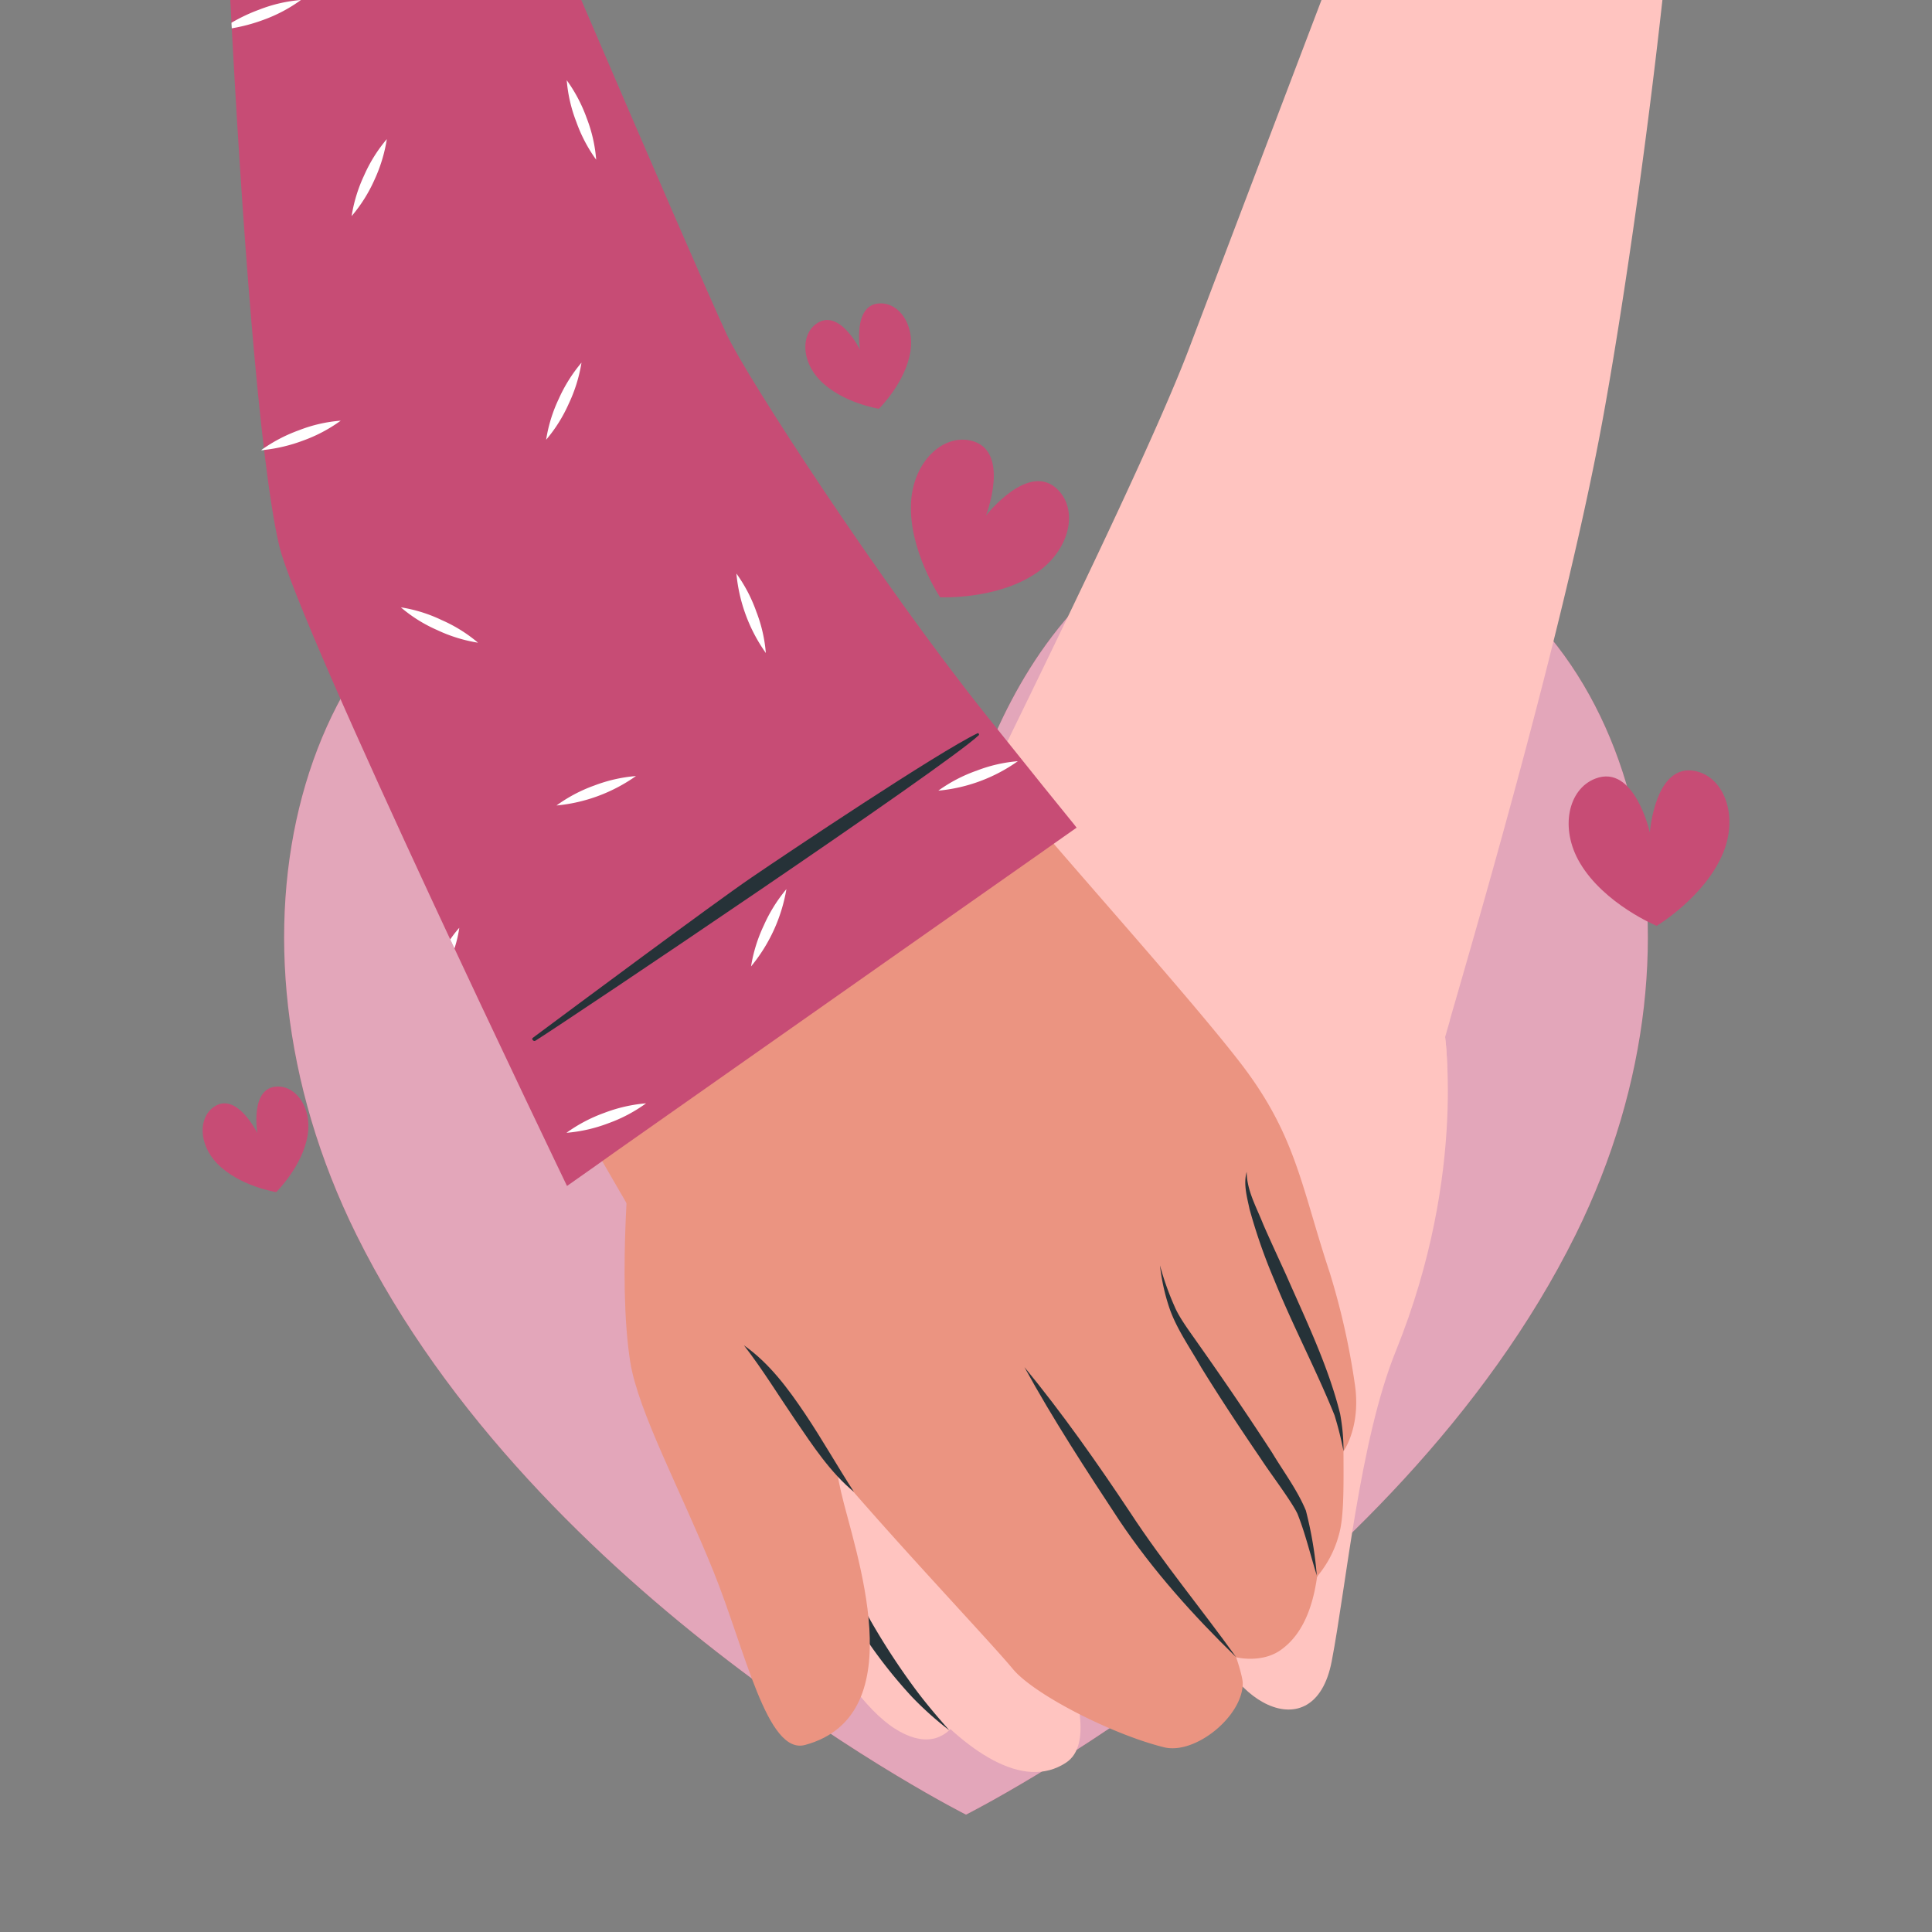 <svg xmlns="http://www.w3.org/2000/svg" viewBox="0 0 500 500"><rect x="0" y="0" width="500" height="500" fill="#808080" stroke="none"/><g id="freepik--heart-2--inject-108"><path d="M407.76,319.55C361.05,413.74,250,469.63,250,469.63S138.86,413.74,92.24,319.55C53.35,241,78,156.08,139.38,137.53c88-26.61,110.58,74.32,110.58,74.32s22.58-100.93,110.66-74.32C422,156.08,446.65,241,407.76,319.55Z" style="fill:#C74C75"></path><path d="M407.76,319.55C361.05,413.74,250,469.63,250,469.63S138.86,413.74,92.24,319.55C53.35,241,78,156.08,139.38,137.53c88-26.61,110.58,74.32,110.58,74.32s22.58-100.93,110.66-74.32C422,156.08,446.65,241,407.76,319.55Z" style="fill:#fff;opacity:0.5"></path></g><g id="freepik--hearts-1--inject-108"><path d="M268.2,148.3c-10.26,7-24.91,6.27-24.91,6.27s-8.18-12.18-7.51-24.56c.56-10.32,8-17.62,15.39-16,10.59,2.37,4,19.42,4,19.42S266.4,119,273.9,126.87C279.14,132.33,276.75,142.48,268.2,148.3Z" style="fill:#C74C75"></path><path d="M235.63,90.89c-1.24,8.11-8.17,14.9-8.17,14.9s-9.59-1.51-15.29-7.41c-4.76-4.92-4.94-11.82-.82-14.65,5.92-4.07,11.23,6.79,11.23,6.79s-2-11.93,5.22-12C232.81,78.4,236.66,84.12,235.63,90.89Z" style="fill:#C74C75"></path><path d="M79.65,293.62c-1.24,8.11-8.17,14.9-8.17,14.9s-9.59-1.52-15.29-7.41c-4.76-4.92-4.94-11.82-.82-14.66,5.91-4.06,11.23,6.8,11.23,6.8s-2-11.94,5.22-12.05C76.83,281.12,80.68,286.85,79.65,293.62Z" style="fill:#C74C75"></path><path d="M446,220.61c-4.68,11.49-17.26,19-17.26,19s-13.56-5.61-19.86-16.29c-5.26-8.9-3.09-19.1,4-21.82,10.12-3.89,14.1,13.94,14.1,13.94s1.33-18.23,11.92-15.86C446.23,201.26,449.87,211,446,220.61Z" style="fill:#C74C75"></path></g><g id="freepik--character-hand-2--inject-108"><path d="M430.23,0c-4.48,40.64-10.68,82.4-15.35,108-9.39,51.45-30.48,124.27-39.66,156a.93.93,0,0,1,0,.13c-2.45,8.51-4,14-4.31,15.37-.83,4.11-7.71,5.51-18,5a158.4,158.4,0,0,1-19.84-2.39,391.54,391.54,0,0,1-56.58-14.91c-17.74-6.11-32.54-12.79-38.35-18.16-2.12-2-3-3.74-2.46-5.27v0c.25-.67.73-1.76,1.42-3.24s1.45-3.13,2.43-5.18c2.84-5.95,7-14.43,11.89-24.43,2.52-5.17,5.24-10.74,8.09-16.56.45-.92.91-1.85,1.36-2.79.27-.53.52-1.06.78-1.6q1.24-2.53,2.5-5.13C280.93,150.4,300.29,110,308,89.48,311.17,81.11,326,42.06,342,0Z" style="fill: rgb(255, 196, 192);"></path><path d="M263.55,383.38c.33,8.58,15.17,27.48,17.3,27.48s37.27,4.8,38.63,16.38c1.86,15.73-38.24,18-49.89,15.73-15.25-3-42.22-25.26-45.87-38s-4.78-72.24-4.78-72.24l50.9,2.06S263.3,376.76,263.55,383.38Z" style="fill: rgb(255, 196, 192);"></path><path d="M263.55,383.38c.33,8.58,15.17,27.48,17.3,27.48s37.27,4.8,38.63,16.38c1.86,15.73-38.24,18-49.89,15.73-15.25-3-42.22-25.26-45.87-38s-4.78-72.24-4.78-72.24l50.9,2.06S263.3,376.76,263.55,383.38Z" style="opacity:0.1"></path><path d="M217.53,287.44s-17.12,73.31-18.23,93.21,17.35,57.09,32.17,66.64,22.32-6.1,18.84-26.88-9.73-43.75-7.37-50.34,21.9-53.64,21.9-53.64Z" style="fill: rgb(255, 196, 192);"></path><path d="M263.78,196.38s-10.21,10.87-31,50.67c-22.3,42.75-29.3,116.65-21.15,148.37,4.85,18.88,41.9,75.55,64.28,60.74,13.44-8.89-13.5-54.73-15.95-62.69-3.39-11,6.93-42.17,18.77-49.84,7.85-5.08,17-7.09,25.44-5.31,11.58,2.42,36.08-4.34,48.94-16.88,8.84-8.62,25.65-25.51,20.42-56.25Z" style="fill: rgb(255, 196, 192);"></path><path d="M373.57,265.19s6.67,37.52-12.35,84.51c-9.36,23.12-12.8,60.68-16.58,80.26-4.56,23.6-28.65,10.31-32.06-11.79-4.13-26.85,1-45.43,1.71-56.33,1.16-18.67-10.08-23.52-10.08-23.52Z" style="fill: rgb(255, 196, 192);"></path><path d="M208.53,354.57c.89,12.84.95,26,4.33,38.3a180.15,180.15,0,0,0,24.52,44.93c2.6,3.44,5.4,6.72,8.31,10a84.16,84.16,0,0,1-9.76-8.74A125.91,125.91,0,0,1,209.18,394c-3.06-12.89-2.33-26.35-.65-39.38Z" style="fill:#263238"></path></g><g id="freepik--character-hand-1--inject-108"><path d="M270.35,267.22A402.35,402.35,0,0,1,227,299.89c-4.89,3.23-9.79,6.31-14.53,9.14l-.5.3c-9.89,5.87-19.12,10.65-26.52,13.47-1.81.69-3.52,1.26-5.09,1.71-6.08,1.71-10.25,1.49-11.53-1.4-.45-1-2.9-5.23-6.74-11.83-1.58-2.72-3.39-5.84-5.39-9.31C135.9,265.91,101.53,192.28,87.5,144.31,79.44,116.73,71,52.44,66.82,0h82.67c18.31,44.94,36.75,90,41.87,97.89,12.6,19.33,35.59,60.55,60.33,94.16q.45.62.9,1.2l.8,1.11q3,4,5.76,7.82l7.14,9.67,6.37,8.64c8.47,11.5,14.47,19.69,16,22C291.15,246.24,283.2,255.83,270.35,267.22Z" style="fill: rgb(235, 148, 129);"></path><path d="M223.66,373.4c-6.55-5.28-9.36-1.88-6,12.7,3.35,14.76,19.29,57.69-9.29,65.49-9.87,2.69-15.46-24.46-23.76-45-8.41-20.81-19.44-41.24-21.49-54.05-3.47-21.7.24-57.66.24-57.66C173.21,308.66,204,346.58,223.66,373.4Z" style="fill: rgb(235, 148, 129);"></path><path d="M266.8,211.47c14,16.53,41.43,47.18,53.74,63,14.88,19.07,16.07,32.19,23.6,54.91a189.11,189.11,0,0,1,6.5,28.9c1.62,11-2.95,17.32-2.95,17.32.07,10.82.05,17.56-1.27,21.91A27.88,27.88,0,0,1,340.87,408c-1.43,10.25-5,15.82-9.25,18.9-5,3.69-11.7,2-11.7,2s1.7,5,1.7,6.73c0,8.53-12.32,18.57-20.39,16.56-13.47-3.34-33.62-13.66-39.09-20.24-8.7-10.47-50.38-53.66-64-74.32-11.11-16.85-30.31-61.5-37.67-70.11Z" style="fill: rgb(235, 148, 129);"></path><path d="M322.64,303.24c0,4.78,2.53,9.18,4.25,13.54,1.25,2.92,4.56,10.11,5.93,13.1,5.1,11.64,10.94,23.64,14,36a52.71,52.71,0,0,1,.88,9.67,88.21,88.21,0,0,0-2.33-9.29c-4.76-11.8-10.83-23.21-15.61-35.06a143.43,143.43,0,0,1-6.38-18.29c-.66-3.13-1.64-6.51-.73-9.68Z" style="fill:#263238"></path><path d="M265.12,353.81c9.86,12,18.79,24.72,27.4,37.66,8.44,12.91,18.38,24.85,27.4,37.42-11.17-10.88-21.61-22.5-30.31-35.5-8.44-12.81-17.13-26.14-24.49-39.58Z" style="fill:#263238"></path><path d="M340.87,408c-1.7-5.39-3-11-5.08-16.22-1.51-3.23-7.3-10.86-9.31-14-5.31-7.79-10.64-15.83-15.6-23.88-2.75-4.82-6.37-10-8.18-15.21a52.6,52.6,0,0,1-2.5-11.21A73.17,73.17,0,0,0,304,338.16c1.26,3,4.16,6.81,6,9.47,6.57,9.31,13,18.74,19.21,28.3,3,5,6.52,9.64,8.75,15a98.74,98.74,0,0,1,2.84,17Z" style="fill:#263238"></path><path d="M221,386.1c-6.1-5-10.68-12-15.08-18.44s-8.5-13.17-13.37-19.47c6.57,4.61,11.46,11.23,15.87,17.81s8.31,13.52,12.58,20.1Z" style="fill:#263238"></path><path d="M278.62,214.2,271,219.56l-1.31.93L229,249.06l-6.68,4.7-59.64,41.91-1.16.82-1.43,1L153.74,302l-7,4.93S77.23,162.49,72.22,141.07C67.15,119.38,62.49,56.63,59.6,0h90.84c17,39.61,33.53,77.79,37.68,86.64,5.26,11.21,39.73,64.15,66.91,98.2,11.62,14.55,20.59,25.66,23,28.59Z" style="fill:#C74C75"></path><path d="M153.81,203.29a39,39,0,0,0-9.79,5.17,42.55,42.55,0,0,0,20.57-7.62A38.92,38.92,0,0,0,153.81,203.29ZM77.34,111.36a39.83,39.83,0,0,0-9,4.61c-.26.17-.52.36-.77.55.28,0,.55,0,.82-.08a41.54,41.54,0,0,0,10-2.4,39,39,0,0,0,9.79-5.17A37.59,37.59,0,0,0,77.34,111.36ZM156.42,288a39.7,39.7,0,0,0-9.82,5.17,39.5,39.5,0,0,0,10.81-2.46,38.83,38.83,0,0,0,9.79-5.17A39.46,39.46,0,0,0,156.42,288ZM67.1,2.49a44.41,44.41,0,0,0-7.19,3.39c0,.48.05,1,.07,1.45a45,45,0,0,0,8.11-2.16A39,39,0,0,0,77.88,0,37.74,37.74,0,0,0,67.1,2.49Zm185.53,197a39.18,39.18,0,0,0-9.79,5.13A42.28,42.28,0,0,0,263.41,197,37.74,37.74,0,0,0,252.63,199.5Zm-56.92-41.27a39.18,39.18,0,0,0-5.13-9.79A42.28,42.28,0,0,0,198.2,169,38,38,0,0,0,195.71,158.23ZM151.83,30.55a39.29,39.29,0,0,0-5.16-9.79,38.31,38.31,0,0,0,2.48,10.78,38.89,38.89,0,0,0,5.14,9.79A37.89,37.89,0,0,0,151.83,30.55ZM114.3,160.47a38,38,0,0,0-10.56-3.29,37.51,37.51,0,0,0,9.38,5.87,39.21,39.21,0,0,0,10.59,3.28A38.19,38.19,0,0,0,114.3,160.47ZM94.24,45.38A39,39,0,0,0,91,55.93a38.76,38.76,0,0,0,5.9-9.37A39.64,39.64,0,0,0,100.11,36,38.4,38.4,0,0,0,94.24,45.38ZM197.66,239.52a39.22,39.22,0,0,0-3.29,10.59,42.49,42.49,0,0,0,9.15-20A39.6,39.6,0,0,0,197.66,239.52Zm-81.14,3.61c.37.78.73,1.56,1.09,2.33a30.31,30.31,0,0,0,1.25-5.34A27.65,27.65,0,0,0,116.52,243.13Zm28.07-139.87a38.3,38.3,0,0,0-3.25,10.55,38.53,38.53,0,0,0,5.87-9.37,39.32,39.32,0,0,0,3.28-10.59A39.58,39.58,0,0,0,144.59,103.26Z" style="fill:#fff"></path><path d="M253,189.76c-10.38,5-48.87,30.76-58.56,37.37s-47.2,34.51-56.56,41.47c-.42.32.22,1,.66.75,10-6.31,106.5-71.17,114.8-79.11C253.47,190.07,253.23,189.63,253,189.76Z" style="fill:#263238"></path></g></svg>